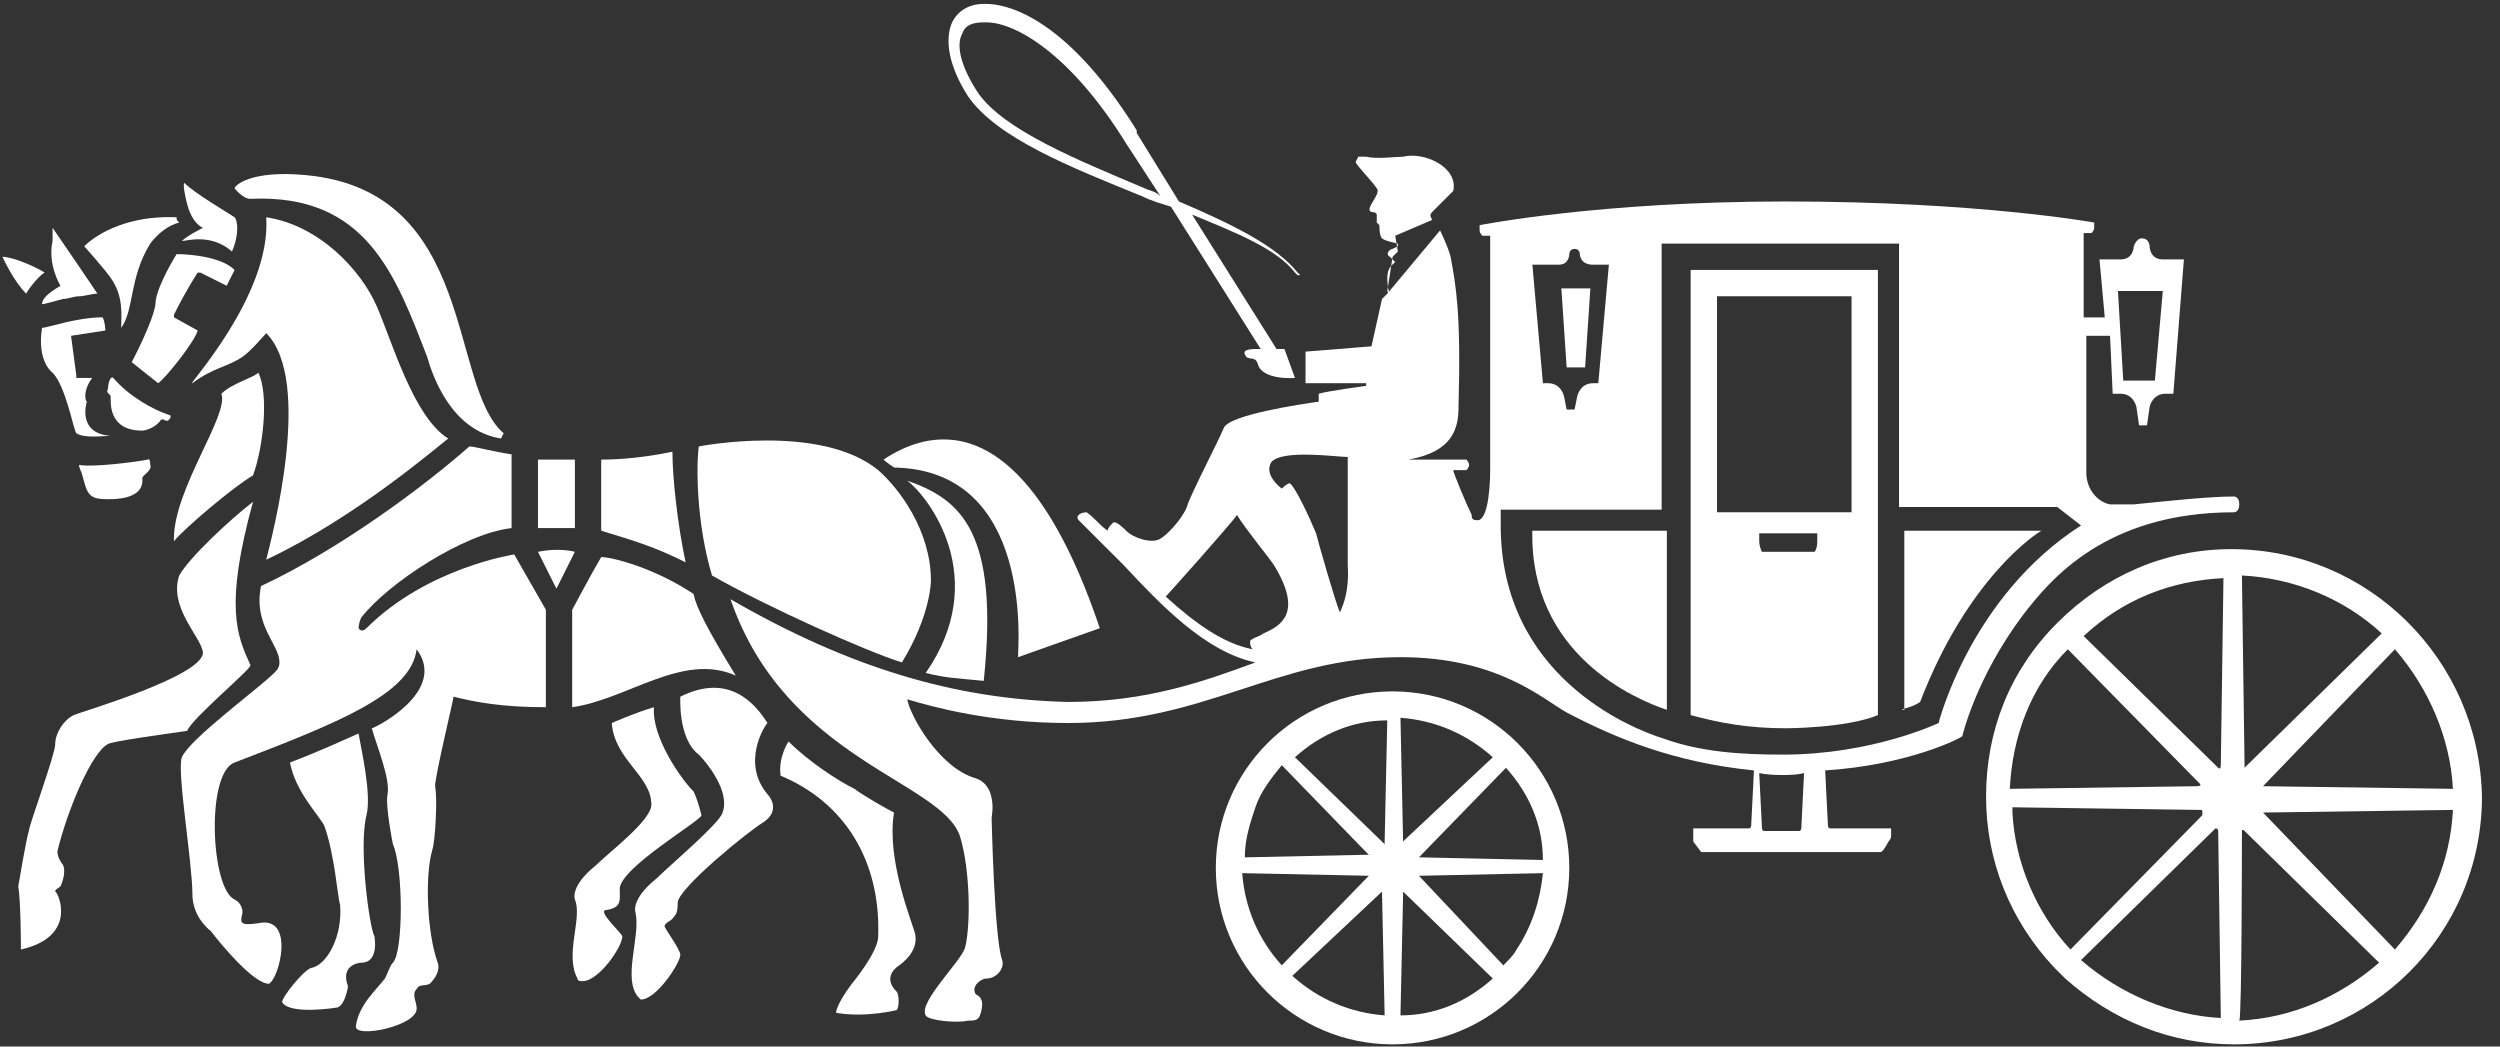 <svg width="172" height="72" viewBox="0 0 172 72" fill="none" xmlns="http://www.w3.org/2000/svg">
<rect x="0" y="0" width="172" height="72" fill="#333333" stroke="none"/>
<path fill-rule="evenodd" clip-rule="evenodd" d="M114.681 48.837V36.514H105.425C105.244 45.031 112.503 48.112 114.681 48.837Z" fill="white"/>
<path fill-rule="evenodd" clip-rule="evenodd" d="M130.836 48.837C131.199 48.656 131.562 48.656 132.106 48.293C135.373 39.776 140.091 36.695 140.454 36.514C137.551 36.514 133.195 36.514 131.017 36.514V48.837H130.836Z" fill="white"/>
<path fill-rule="evenodd" clip-rule="evenodd" d="M38.282 40.501L39.552 37.964C38.827 37.783 37.919 37.783 37.012 37.964L38.282 40.501" fill="white"/>
<path fill-rule="evenodd" clip-rule="evenodd" d="M47.171 38.688C46.626 36.15 46.263 32.888 46.263 31.076C43.722 31.62 41.726 31.62 41.363 31.62V36.513C43.722 37.238 44.993 37.6 47.171 38.688Z" fill="white"/>
<path fill-rule="evenodd" clip-rule="evenodd" d="M39.552 36.333V31.621C39.19 31.621 37.375 31.621 37.012 31.621V36.333C37.012 36.333 37.556 36.333 38.282 36.333C39.008 36.333 39.552 36.333 39.552 36.333Z" fill="white"/>
<path fill-rule="evenodd" clip-rule="evenodd" d="M62.052 45.575C64.048 42.313 64.048 39.957 64.048 39.957C64.048 36.514 61.871 33.614 60.419 32.345V32.345C56.426 29.083 48.078 30.714 48.078 30.714C47.897 31.983 47.897 35.97 48.986 39.594C52.797 41.769 59.693 44.85 62.052 45.575Z" fill="white"/>
<path fill-rule="evenodd" clip-rule="evenodd" d="M52.797 49.743C51.89 48.293 50.075 46.3 46.808 47.931C46.808 47.931 46.627 50.831 48.079 51.918C48.623 52.462 50.256 54.455 49.712 55.905C49.53 56.63 46.082 59.529 45.175 60.435C43.36 61.885 43.723 62.791 43.723 62.791C44.086 64.422 42.816 67.322 43.905 68.59C44.086 68.771 44.086 68.771 44.086 68.771C45.175 68.771 46.808 66.234 46.808 65.691C46.808 65.328 45.719 63.879 45.719 63.697C45.901 63.335 46.082 63.516 46.445 62.972C46.627 62.791 46.627 62.248 46.627 62.066C46.808 60.979 51.527 57.173 52.434 56.63C53.886 55.724 52.797 54.636 52.797 54.636C50.982 52.462 52.616 49.924 52.797 49.743Z" fill="white"/>
<path fill-rule="evenodd" clip-rule="evenodd" d="M35.378 38.145C35.378 38.145 29.389 39.051 25.215 43.219C24.852 43.582 24.671 43.219 24.671 43.219C24.671 43.219 24.671 42.857 24.852 42.494C26.667 40.138 31.93 36.695 35.196 36.333V31.259C33.926 31.077 32.656 30.715 32.293 30.715C29.208 33.433 23.4 37.782 17.956 40.32C17.412 43.038 19.226 44.306 19.226 45.575C19.226 45.938 19.045 46.119 18.863 46.3C17.774 47.387 13.056 50.831 12.512 52.099C12.149 53.005 13.238 59.348 13.238 61.523C13.238 63.154 14.508 64.06 14.508 64.06C15.052 64.784 17.412 67.684 18.5 67.684V67.684V67.684C19.226 67.322 20.315 62.972 17.774 63.516C16.504 63.697 16.504 63.516 16.686 62.791C16.686 62.429 16.504 62.066 16.141 61.885C14.508 61.16 14.145 53.186 16.141 52.461C23.219 49.743 28.3 47.75 28.663 44.669C30.841 47.569 25.759 50.106 25.578 50.106C25.941 51.374 26.848 53.549 26.667 54.636C26.485 55.361 27.03 58.079 27.03 58.079C27.756 59.71 27.756 65.509 27.03 66.234C26.848 66.415 26.667 66.959 26.485 67.322C25.941 68.046 24.671 69.134 24.489 70.584C24.308 71.49 28.845 70.584 28.663 69.315C28.663 68.953 28.3 68.409 28.663 68.046C28.845 67.684 29.208 67.865 29.57 67.684C29.933 67.322 30.297 66.778 30.115 66.234C29.389 64.241 29.208 60.254 29.752 58.442C29.933 57.898 30.115 54.999 29.933 54.092C29.933 53.368 31.204 48.112 31.204 47.931C32.656 48.293 34.471 48.656 37.556 48.656C37.556 47.025 37.556 46.481 37.556 41.951L35.378 38.145Z" fill="white"/>
<path fill-rule="evenodd" clip-rule="evenodd" d="M50.619 46.481C48.623 43.219 47.897 41.769 47.715 40.863C44.993 39.051 42.089 38.326 41.363 38.326C40.819 39.232 39.367 41.951 39.367 41.951C39.367 46.481 39.367 47.025 39.367 48.656C43.178 48.112 46.989 44.85 50.619 46.481Z" fill="white"/>
<path fill-rule="evenodd" clip-rule="evenodd" d="M63.688 46.3C65.14 46.662 65.866 46.662 67.681 46.843C68.77 36.514 66.047 34.339 62.418 33.07C63.87 34.158 68.225 39.776 63.688 46.3Z" fill="white"/>
<path fill-rule="evenodd" clip-rule="evenodd" d="M5.976 27.633C5.794 27.452 5.794 26.727 6.339 26.002C6.157 26.002 5.25 26.002 5.25 26.002C5.25 26.002 5.25 26.002 5.25 25.821L4.887 23.102L7.246 22.74C7.246 22.74 7.246 22.196 7.064 21.834C5.25 21.834 3.253 22.559 2.89 22.559C2.528 24.915 3.616 25.64 3.616 25.64C4.524 26.546 5.068 29.627 5.25 29.808C5.794 30.17 7.064 29.989 7.609 29.989C5.25 29.808 5.976 27.633 5.976 27.633Z" fill="white"/>
<path fill-rule="evenodd" clip-rule="evenodd" d="M17.772 25.641C17.409 26.003 15.957 26.366 15.232 27.09C15.776 28.54 11.965 33.614 11.965 37.058C11.965 37.239 11.965 37.058 11.965 37.239C12.691 36.333 16.139 33.433 17.409 32.708C18.135 30.715 18.498 27.09 17.772 25.641Z" fill="white"/>
<path fill-rule="evenodd" clip-rule="evenodd" d="M5.434 31.983C5.434 31.983 5.434 32.164 5.615 32.527C5.978 33.795 5.978 34.339 7.248 34.339C7.43 34.339 9.971 34.52 9.789 32.889C9.789 32.708 10.515 32.346 10.334 31.983C10.334 31.44 10.152 31.621 10.152 31.621C9.245 31.802 6.341 32.164 5.434 31.983Z" fill="white"/>
<path fill-rule="evenodd" clip-rule="evenodd" d="M4.161 19.661C3.254 20.204 2.891 20.567 2.891 20.929C3.072 20.929 3.617 20.748 4.342 20.567C4.705 20.567 5.068 20.386 5.431 20.386C5.794 20.386 6.339 20.204 6.702 20.204C5.613 18.573 3.617 15.674 3.617 15.674C3.617 15.674 3.617 15.855 3.617 16.58C3.254 18.211 4.161 19.661 4.161 19.661Z" fill="white"/>
<path fill-rule="evenodd" clip-rule="evenodd" d="M17.228 45.755C16.32 43.762 15.413 41.768 17.409 34.52C15.776 35.788 13.054 38.325 12.328 39.594C11.602 41.768 13.78 43.762 13.961 44.849C14.143 46.48 5.432 49.017 5.069 49.199C4.343 49.561 3.799 50.467 3.799 51.192C3.799 51.917 1.984 56.81 1.984 57.172C1.802 57.716 1.258 60.978 1.258 60.978C1.439 62.065 1.439 65.327 1.439 65.327C5.432 64.421 3.98 61.34 3.799 61.34C3.799 61.159 3.98 61.159 4.161 60.978C4.343 60.615 4.524 59.891 4.343 59.528C3.799 58.803 3.98 58.441 3.98 58.441C4.706 55.541 6.339 51.736 7.428 51.192C7.61 51.011 11.602 50.467 12.872 50.286C13.235 49.38 17.409 45.937 17.228 45.755Z" fill="white"/>
<path fill-rule="evenodd" clip-rule="evenodd" d="M47.717 54.455C46.81 53.549 44.814 50.65 44.995 48.656C43.725 49.019 42.091 49.744 42.091 49.744C42.273 52.281 44.814 53.368 44.814 55.361C44.814 56.449 41.91 58.623 41.002 59.53C39.188 60.979 39.551 61.885 39.551 61.885C40.095 63.154 38.825 65.691 39.732 67.322C39.732 67.503 39.914 67.503 40.095 67.503C41.184 67.503 42.817 65.147 42.817 64.422C42.817 64.241 41.002 62.61 41.728 62.61C42.817 62.429 42.636 61.885 42.636 61.16C42.636 59.711 48.262 56.449 48.262 56.086C48.08 55.361 47.899 54.818 47.717 54.455Z" fill="white"/>
<path fill-rule="evenodd" clip-rule="evenodd" d="M19.951 52.46C20.314 54.454 21.947 56.085 22.31 56.81C23.036 58.803 23.217 61.703 23.399 62.246C23.58 64.421 22.491 66.414 21.402 66.596C20.858 66.777 19.406 68.589 19.406 68.951C19.951 69.858 23.217 69.314 23.217 69.314C23.762 69.133 23.943 67.864 23.943 67.864C23.399 66.414 24.669 66.233 24.851 66.233V66.233C26.121 66.233 25.758 64.421 25.758 64.421C25.395 63.696 24.669 58.259 25.214 56.085C25.576 54.635 24.851 51.554 24.669 50.467C23.399 51.011 22.31 51.554 19.951 52.46Z" fill="white"/>
<path fill-rule="evenodd" clip-rule="evenodd" d="M60.785 31.621C60.967 31.803 61.511 32.165 61.511 32.165C71.129 32.346 70.041 44.488 70.041 45.213L75.666 43.22C70.222 27.091 63.507 29.809 60.785 31.621Z" fill="white"/>
<path fill-rule="evenodd" clip-rule="evenodd" d="M62.96 64.241C62.779 63.516 60.964 59.167 61.508 55.905C61.145 55.724 59.512 54.817 58.786 54.274C57.697 53.73 55.701 52.462 54.249 51.012C54.249 51.012 53.523 52.099 53.705 53.368C58.06 55.18 60.601 59.167 60.42 64.422C60.42 65.51 58.605 67.684 58.605 67.684C57.516 69.134 57.516 69.678 57.516 69.678C59.512 70.04 61.69 69.496 61.69 69.496C61.871 69.315 61.871 68.409 61.69 68.228C60.601 67.141 61.871 66.416 61.871 66.416C62.597 65.872 63.142 65.147 62.96 64.241Z" fill="white"/>
<path fill-rule="evenodd" clip-rule="evenodd" d="M15.96 17.304C16.504 16.035 16.323 15.129 16.141 14.948C15.597 14.585 13.419 13.317 12.693 12.592V12.592C12.512 12.592 12.875 14.223 13.056 14.585C13.419 15.491 13.963 15.673 13.963 15.673C13.963 15.673 12.875 16.216 12.512 16.579C12.875 16.579 14.508 16.035 15.96 17.304Z" fill="white"/>
<path fill-rule="evenodd" clip-rule="evenodd" d="M10.877 26.364C11.422 26.002 13.418 23.465 13.6 22.74L11.966 21.834C11.966 21.834 11.966 21.834 11.966 21.652C12.873 19.84 13.6 18.753 13.6 18.753C13.6 18.753 13.6 18.753 13.781 18.753L15.596 19.659C15.959 18.934 15.959 18.934 16.14 18.572C15.233 17.666 13.055 17.484 12.148 17.484C11.603 18.39 10.696 20.021 10.696 20.928C10.514 22.196 9.062 24.915 9.062 24.915L10.877 26.364Z" fill="white"/>
<path fill-rule="evenodd" clip-rule="evenodd" d="M7.793 26.003C7.611 25.822 7.43 26.365 7.43 26.728C7.248 27.09 7.611 27.09 7.611 27.271C7.611 27.815 7.611 28.54 8.156 29.084C8.519 29.446 9.063 29.627 9.789 29.627C9.97 29.627 10.696 29.446 11.059 28.902C11.241 28.721 11.422 29.084 11.604 28.902C11.785 28.721 11.785 28.54 11.604 28.54C10.515 28.177 8.882 27.271 7.793 26.003Z" fill="white"/>
<path fill-rule="evenodd" clip-rule="evenodd" d="M29.389 24.552C29.752 25.821 31.022 29.627 34.47 30.17L34.651 29.808V29.808C30.84 26.546 32.837 13.135 21.041 12.048C17.23 11.686 16.141 12.773 16.141 12.954C16.141 12.954 16.685 13.679 17.23 13.679C25.215 13.317 27.211 18.934 29.389 24.552Z" fill="white"/>
<path fill-rule="evenodd" clip-rule="evenodd" d="M25.938 21.109C24.849 18.572 21.945 15.491 18.316 14.947C18.679 20.384 12.69 26.727 13.234 26.364C14.686 25.277 15.594 25.277 16.682 24.552C17.227 24.19 18.316 22.921 18.316 22.921C21.582 26.183 18.679 37.056 18.316 38.506C24.486 35.606 30.112 30.714 30.838 30.17C28.478 28.72 27.027 23.646 25.938 21.109Z" fill="white"/>
<path fill-rule="evenodd" clip-rule="evenodd" d="M1.801 20.203C1.983 19.841 2.709 18.935 3.072 18.753C2.527 18.391 0.894 17.666 0.168 17.666V17.666C0.168 17.666 0.894 19.297 1.801 20.203Z" fill="white"/>
<path fill-rule="evenodd" clip-rule="evenodd" d="M129.201 18.572H116.316V49.199C118.313 49.742 120.309 50.105 122.85 50.105C122.85 50.105 127.024 50.105 129.201 49.199C129.201 41.95 129.201 18.572 129.201 18.572ZM125.027 37.238C125.027 37.782 124.846 37.963 124.846 37.963H123.031H121.216C121.216 37.963 121.035 37.601 121.035 37.238C121.035 37.057 121.035 36.694 121.035 36.694H125.027V37.238ZM127.387 35.245C127.387 35.245 125.572 35.245 122.668 35.245C119.946 35.245 118.131 35.245 118.131 35.245V20.384H127.387V35.245Z" fill="white"/>
<path fill-rule="evenodd" clip-rule="evenodd" d="M109.055 25.278L109.418 19.842H107.422L107.785 25.278H109.055Z" fill="white"/>
<path fill-rule="evenodd" clip-rule="evenodd" d="M95.083 20.567L94.357 23.828L89.82 24.191V26.366H93.994V26.547C93.994 26.547 91.272 26.909 90.728 27.09C90.728 27.09 90.728 27.453 90.728 27.634C89.457 27.815 84.557 28.54 84.194 29.446C83.831 30.352 81.835 34.158 81.654 34.883C81.291 35.789 80.202 36.877 79.839 37.058C79.294 37.42 78.024 37.058 77.48 36.514C77.298 36.333 76.754 35.789 76.572 35.97C76.391 36.152 76.209 36.333 76.209 36.514C75.665 36.152 75.302 35.608 74.757 35.245C74.757 35.245 74.394 35.245 74.213 35.427C74.031 35.608 74.213 35.789 74.213 35.789C75.12 36.695 76.209 37.783 77.298 38.87C79.839 41.588 82.924 44.85 86.372 45.575C82.924 46.844 78.931 48.294 73.487 48.294C65.683 48.112 58.424 45.938 50.258 41.226C54.069 52.28 64.776 53.73 66.046 57.536C66.772 59.892 66.772 63.697 66.409 65.147C66.228 66.053 63.143 68.953 63.687 69.859C63.869 70.221 65.865 70.403 66.591 70.221C66.954 70.221 67.135 70.221 67.317 70.04C67.498 69.859 67.68 68.953 67.498 68.772C67.498 68.59 67.135 68.409 67.135 68.409C66.772 67.865 67.498 67.322 67.861 67.322C68.587 67.322 69.132 66.597 68.95 66.053C68.406 64.603 68.224 56.267 68.224 56.267C68.406 55.18 68.224 53.911 67.135 53.549C64.595 52.824 62.598 49.2 62.417 48.112C64.232 48.656 68.224 49.743 73.487 49.743C82.924 49.743 87.824 45.213 96.353 45.213C103.068 45.213 106.153 48.112 107.786 49.018C111.235 50.831 115.227 52.462 120.671 53.005L120.49 56.63C120.49 56.811 120.49 56.992 120.308 56.992H116.497C116.497 56.992 116.497 57.173 116.497 57.536C116.497 57.717 116.497 57.898 116.497 57.898L117.042 58.623C118.494 58.623 128.112 58.623 129.382 58.623C129.564 58.623 129.927 57.898 129.927 57.898C129.927 57.898 130.108 57.717 130.108 57.536C130.108 57.173 130.108 56.992 130.108 56.992H125.934C125.753 56.992 125.753 56.811 125.753 56.63L125.571 53.005C131.197 52.643 134.827 50.831 135.008 50.649C135.008 50.649 135.916 46.663 139.182 42.313C140.997 39.957 144.808 35.245 153.7 35.245V35.245C153.7 35.245 154.063 35.245 154.063 34.702C154.063 34.158 153.7 34.158 153.7 34.158C151.886 34.158 148.619 34.521 146.804 34.702C146.078 34.702 145.534 34.702 145.171 34.702C144.264 34.521 143.538 33.614 143.538 32.527C143.538 32.346 143.538 25.641 143.538 23.104H145.171L145.352 27.09H145.897C146.804 27.09 146.986 27.997 146.986 27.997L147.167 29.265H147.712L147.893 27.997C147.893 27.997 148.075 27.09 148.982 27.09H149.526L150.252 17.848H148.801C147.893 17.848 147.893 16.942 147.893 16.942C147.893 16.942 147.893 16.398 147.349 16.398C146.986 16.398 146.804 16.942 146.804 16.942C146.804 16.942 146.804 17.848 145.897 17.848H144.445L144.808 21.835H143.356C143.356 21.473 143.356 16.036 143.356 16.036V16.036H143.901C143.901 16.036 144.082 15.855 144.082 15.674C144.082 15.492 144.082 15.311 144.082 15.311C144.082 15.311 136.097 13.861 122.849 13.861C109.964 13.861 101.798 15.492 101.798 15.492C101.798 15.492 101.798 15.674 101.798 15.855C101.798 16.036 101.979 16.217 101.979 16.217H102.524V32.346C102.524 32.527 102.524 34.883 101.979 35.608C101.798 35.789 101.798 35.789 101.616 35.789C101.253 35.789 101.253 35.608 101.253 35.427C100.89 34.702 99.983 32.527 99.983 32.346V32.346H100.89C100.89 32.346 101.072 32.165 101.072 31.983C101.072 31.802 100.89 31.621 100.89 31.621H96.898C99.983 31.077 100.346 29.446 100.346 27.997C100.527 21.473 100.164 19.66 99.801 17.667C99.62 16.942 99.076 15.855 99.076 15.855L95.446 20.204L95.083 20.567ZM148.801 20.023L148.256 26.184H146.078L145.715 20.023H148.801ZM86.916 43.582C86.735 43.763 86.009 43.944 86.009 44.125C86.009 44.307 86.009 44.488 86.191 44.669C84.194 44.307 82.198 42.857 80.202 41.045C80.383 40.863 84.92 35.789 85.102 35.427C85.646 36.333 87.279 38.326 87.642 38.87C89.639 42.132 88.187 43.038 86.916 43.582ZM92.179 42.132V42.132C91.816 41.226 90.728 37.42 90.546 36.695C90.183 35.789 89.094 33.433 88.731 33.252C88.55 33.252 88.187 33.614 88.187 33.614C88.187 33.614 86.916 32.708 87.461 31.802C88.187 30.896 91.998 31.44 92.724 31.44V38.87C92.724 39.051 92.905 40.682 92.179 42.132ZM107.242 18.211C107.968 18.211 107.968 17.486 107.968 17.486C107.968 17.486 107.968 17.123 108.331 17.123C108.694 17.123 108.694 17.486 108.694 17.486C108.694 17.486 108.694 18.211 109.601 18.211H110.69L109.964 26.366H109.601C108.694 26.366 108.512 27.272 108.512 27.272L108.331 28.178H107.786L107.605 27.272C107.605 27.272 107.423 26.366 106.516 26.366H106.153L105.427 18.211H107.242ZM123.938 56.811C123.938 56.992 123.938 57.173 123.757 57.173H121.397C121.216 57.173 121.216 56.992 121.216 56.811V56.811L121.034 53.186C121.76 53.368 123.575 53.368 124.119 53.186L123.938 56.811ZM133.375 49.743C133.375 49.743 128.838 51.918 122.668 51.918C119.764 51.918 117.042 51.737 114.501 50.831C112.142 50.106 103.249 46.481 103.249 36.152V36.152V35.064H114.32V16.761H130.653V34.883H141.541L143.175 36.152C135.553 41.045 133.375 49.743 133.375 49.743Z" fill="white"/>
<path fill-rule="evenodd" clip-rule="evenodd" d="M89.276 18.754C87.825 16.942 84.921 15.492 81.11 13.861L78.206 9.149C78.206 9.149 78.206 9.149 78.206 8.968C73.125 0.813 68.951 0.27 67.862 0.27H67.68C66.592 0.27 65.866 0.813 65.503 1.538C64.958 2.807 65.321 4.619 66.592 6.612C68.588 9.512 73.669 11.505 78.569 13.499C79.295 13.861 80.021 14.042 80.566 14.224L86.736 24.01V24.01H86.554C86.191 24.01 85.465 24.01 85.647 24.372C85.828 24.916 86.373 24.372 86.554 25.097C86.917 26.184 89.095 26.003 89.095 26.003L88.369 24.01H87.825L82.017 14.767C85.103 16.036 87.825 17.123 89.095 18.754L89.276 18.935C89.458 18.935 89.458 18.935 89.458 18.754C89.458 18.935 89.458 18.935 89.276 18.754ZM78.751 12.955C74.032 10.962 69.132 8.968 67.318 6.431C66.229 4.8 65.684 3.169 66.229 2.263C66.41 1.719 66.955 1.538 67.68 1.538C67.68 1.538 67.68 1.538 67.862 1.538C69.858 1.538 73.669 3.713 77.48 9.874V9.874L79.84 13.499C79.477 13.136 79.114 13.136 78.751 12.955Z" fill="white"/>
<path fill-rule="evenodd" clip-rule="evenodd" d="M12.149 14.948C7.793 14.767 5.797 16.942 5.797 16.942C5.797 16.942 7.249 18.573 7.612 19.116C8.519 20.385 8.338 21.653 8.338 22.559C9.245 21.291 8.882 19.116 10.334 16.76C10.878 16.036 11.604 15.492 12.33 15.311C12.149 15.13 12.149 15.13 12.149 14.948Z" fill="white"/>
<path fill-rule="evenodd" clip-rule="evenodd" d="M95.447 20.023L95.81 17.667L96.173 17.305L95.992 16.217L98.532 15.13C98.351 14.768 98.351 14.768 98.714 14.405C98.895 14.224 99.803 13.318 99.984 13.137C100.347 11.506 97.988 10.418 96.536 10.781C95.992 10.781 94.721 10.962 93.995 10.781C93.814 10.781 93.451 10.781 93.451 10.781L93.269 11.143C93.269 11.324 94.358 12.412 94.721 12.955C95.084 13.318 93.814 14.405 94.358 14.586C94.358 14.586 94.721 14.586 94.721 14.768C94.721 14.768 94.721 15.13 94.721 15.311L94.903 15.492C94.903 15.674 94.903 16.217 95.084 16.399C95.266 16.58 96.173 16.761 96.173 16.761C96.173 16.761 96.173 16.761 96.173 16.942L95.81 17.123C95.629 17.123 95.266 17.486 95.629 17.667C95.81 17.848 95.992 18.03 95.992 18.03C95.81 18.211 95.447 18.392 95.447 19.117C95.447 19.842 95.629 20.386 95.81 20.748L95.447 20.023Z" fill="white"/>
<path fill-rule="evenodd" clip-rule="evenodd" d="M95.808 47.568C89.093 47.568 83.648 53.005 83.648 59.71C83.648 66.415 89.093 71.852 95.808 71.852C102.522 71.852 107.967 66.415 107.967 59.71C107.967 53.005 102.522 47.568 95.808 47.568ZM96.715 57.717L96.533 57.898V57.898V57.898L96.352 49.381V49.381C98.711 49.562 100.889 50.468 102.704 52.099V52.099L96.715 57.717ZM96.533 61.522V61.341V61.341L102.704 67.322V67.322C100.889 68.953 98.711 69.859 96.352 69.859L96.533 61.522ZM106.152 59.167L97.622 58.985V58.985V58.985L103.611 52.824V52.824V52.824C105.244 54.636 106.152 56.811 106.152 59.167V59.167ZM103.43 66.415V66.415L97.622 60.254V60.254V60.254V60.254V60.254L106.152 60.073V60.073C105.97 61.885 105.426 63.697 104.337 65.328C104.155 65.691 103.793 66.053 103.43 66.415ZM94.174 58.804V58.804L85.645 58.985C85.645 57.717 86.008 56.629 86.371 55.542C86.734 54.455 87.46 53.549 88.185 52.643V52.643V52.643L93.811 58.442V58.442L94.174 58.804ZM95.082 61.341C95.082 61.341 95.082 61.16 95.082 61.341L95.263 69.859C92.904 69.677 90.726 68.771 88.911 67.14L95.082 61.341ZM95.263 57.898V58.079V58.079L89.093 52.099V52.099C90.908 50.468 93.085 49.562 95.445 49.562V49.562L95.263 57.898ZM94.174 60.254C94.356 60.254 94.174 60.254 94.174 60.254L88.185 66.415C86.552 64.603 85.645 62.428 85.463 60.073L94.174 60.254Z" fill="white"/>
<path fill-rule="evenodd" clip-rule="evenodd" d="M153.518 37.781V37.781V37.781C148.981 37.781 144.807 39.593 141.541 42.855C138.274 46.117 136.641 50.285 136.641 54.816C136.641 59.165 138.274 63.334 141.359 66.596C141.541 66.777 141.722 66.958 141.903 67.139L142.085 67.32C145.352 70.22 149.344 71.851 153.7 71.851C163.136 71.851 170.759 64.24 170.759 54.816C170.577 45.393 162.955 37.781 153.518 37.781ZM163.862 43.58L154.607 52.641V52.641L154.425 52.823V52.823V52.641L154.244 39.593C157.874 39.775 161.322 41.224 163.862 43.58V43.58V43.58ZM154.244 57.172C154.244 57.172 154.244 56.991 154.426 57.172V57.172L163.681 66.233C160.959 68.589 157.692 70.039 154.063 70.22C154.244 70.039 154.244 57.172 154.244 57.172ZM155.696 54.091V54.091V54.091V54.091L164.77 44.668C167.129 47.386 168.581 50.829 168.762 54.272L155.696 54.091ZM155.696 55.903V55.903V55.903V55.903L168.762 55.722C168.581 59.347 167.129 62.609 164.77 65.327L155.696 55.903ZM152.792 52.641C152.792 52.641 152.792 53.004 152.611 52.823V52.823L143.355 43.762C146.077 41.224 149.344 39.956 152.974 39.775L152.792 52.641ZM152.429 56.991V56.991C152.429 56.991 152.611 56.991 152.611 57.172L152.792 70.039C149.344 69.858 145.896 68.408 143.174 66.052L152.429 56.991ZM151.159 53.729L151.34 53.91C151.522 54.091 151.159 54.091 151.159 54.091L138.274 54.272C138.455 50.648 139.726 47.205 142.266 44.668L151.159 53.729ZM138.455 55.541L151.34 55.722C151.522 55.722 151.522 55.722 151.522 55.903V56.085L142.448 65.327C140.089 62.79 138.637 59.347 138.455 55.903V55.903V55.541Z" fill="white"/>
</svg>
